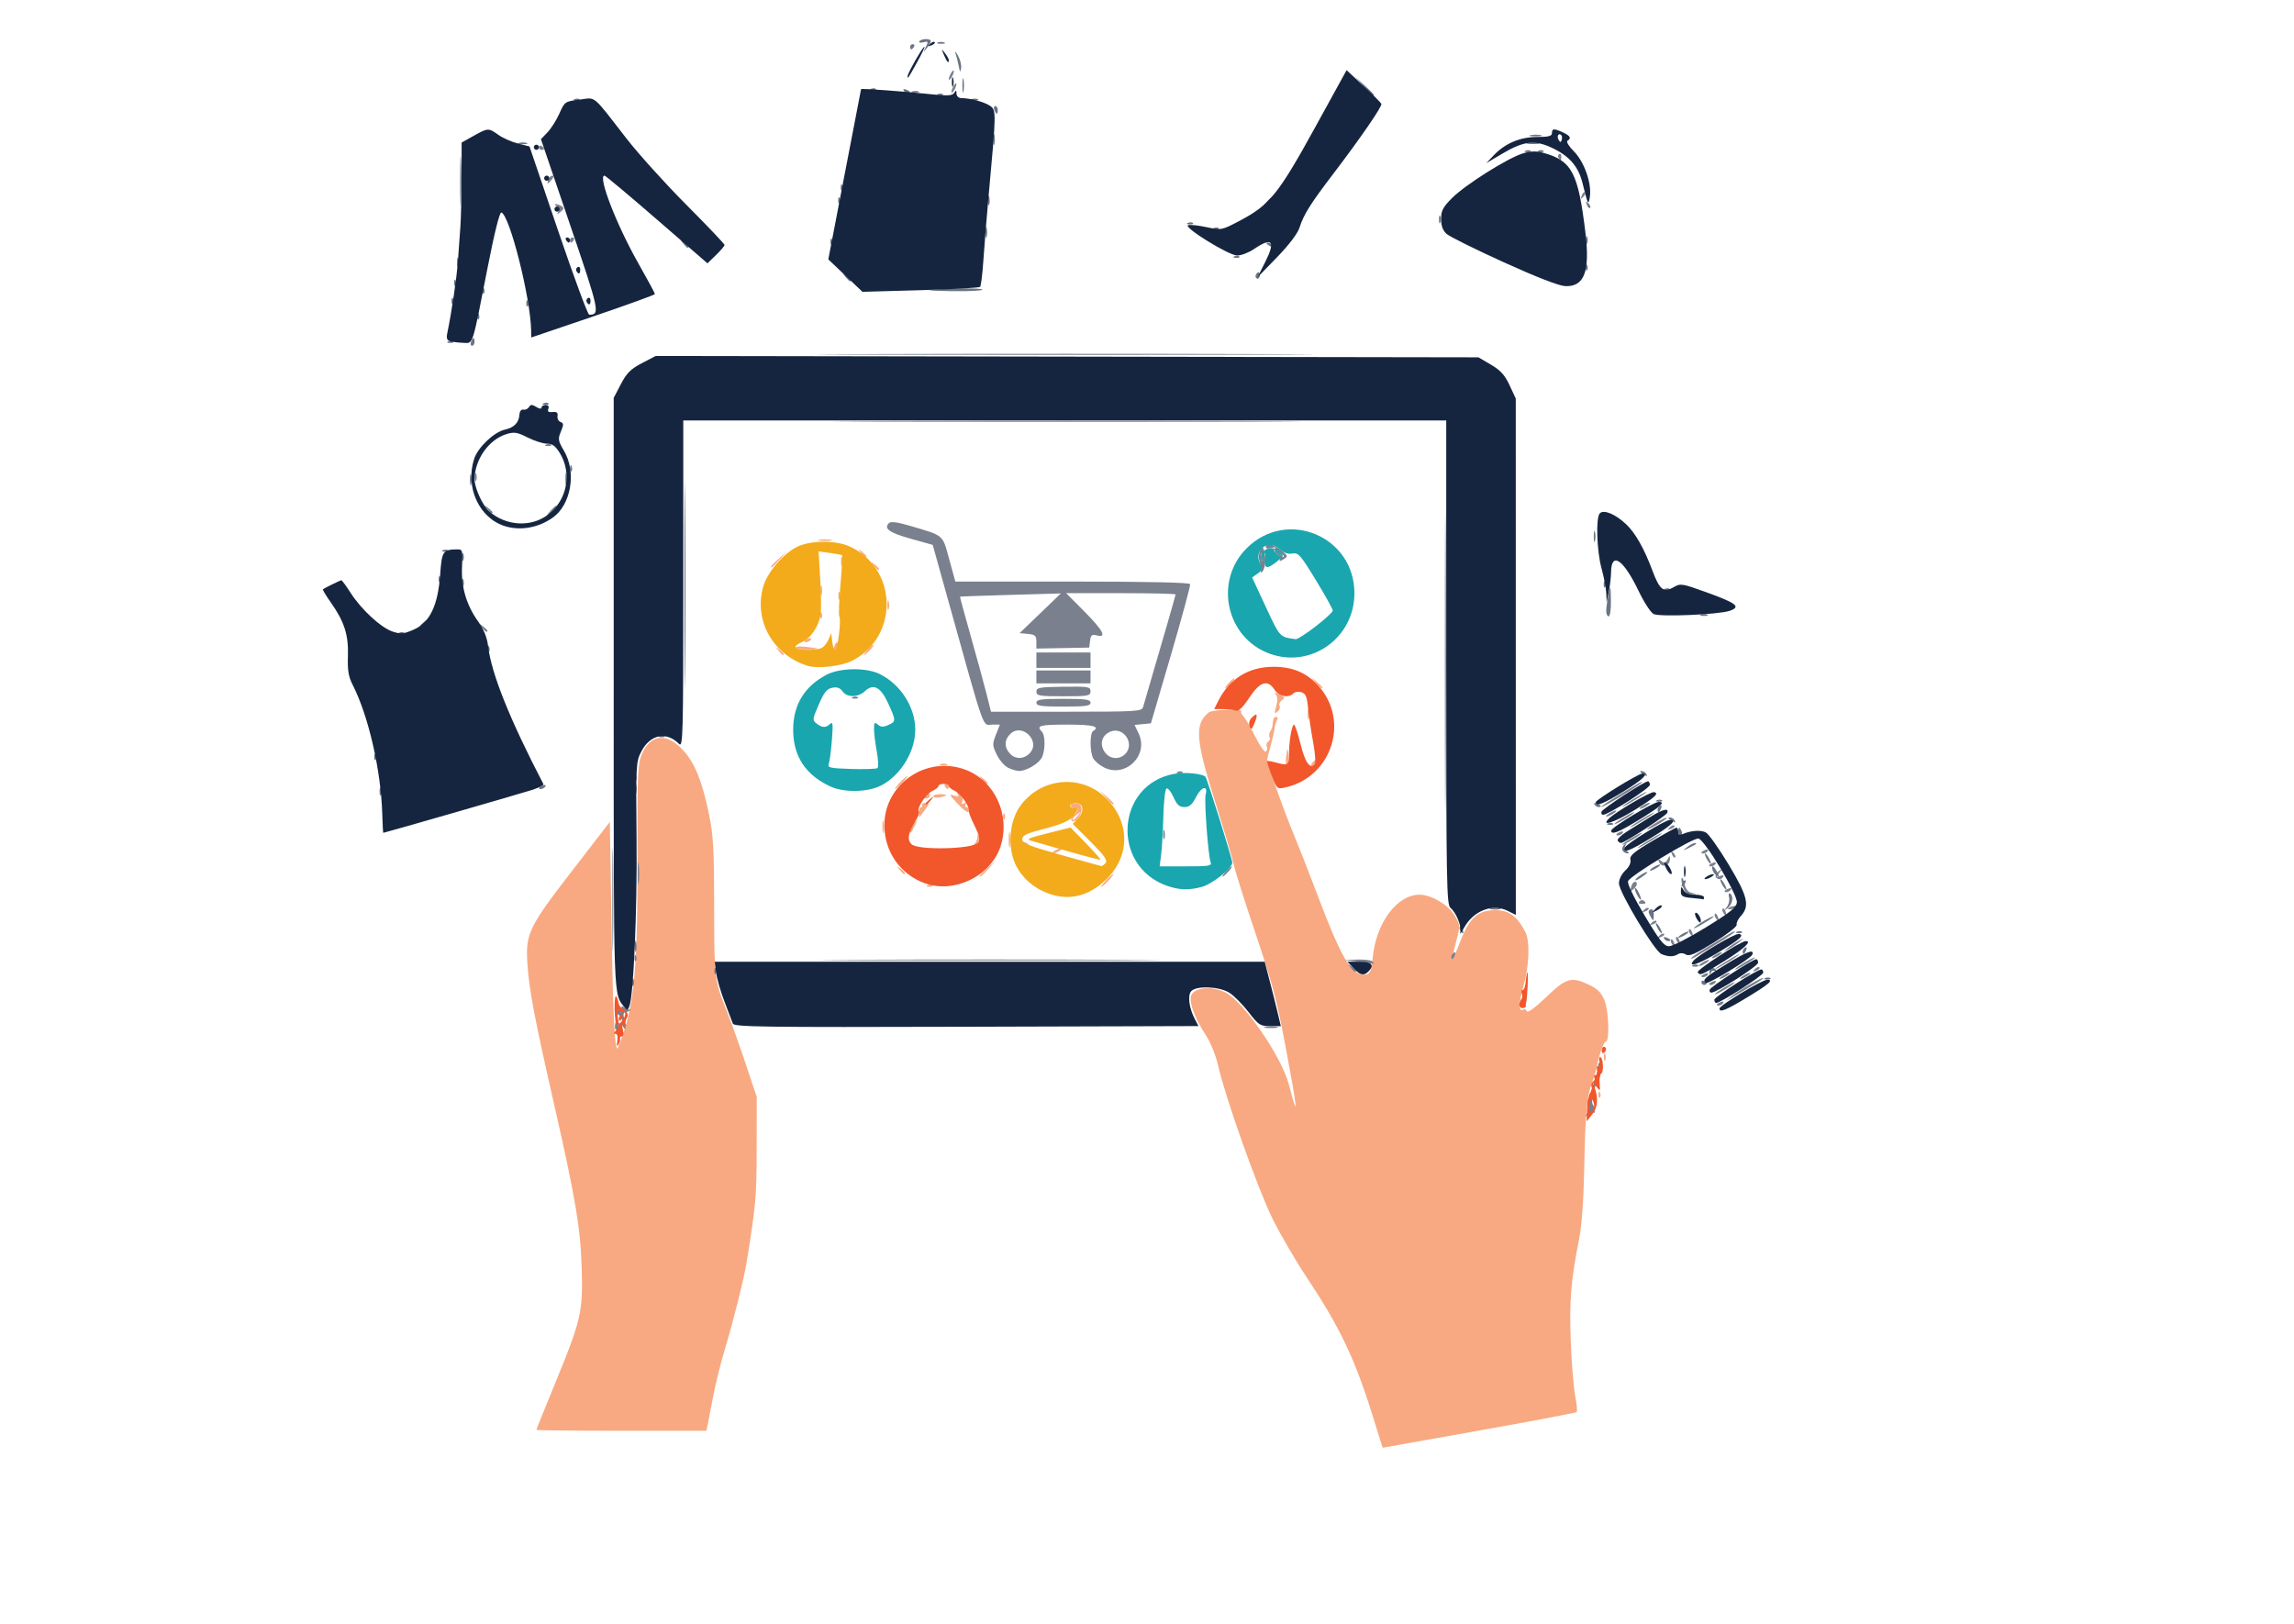 <?xml version="1.0" encoding="UTF-8"?>
<svg version="1.1" viewBox="0 0 890 630" xmlns="http://www.w3.org/2000/svg">
<g transform="translate(-27.905 2.147)">
<path d="m560.59 547.63c-7.063-22.7-12.766-34.664-26.088-54.725-4.166-6.273-10.016-16.355-13-22.405-5.643-11.438-18.188-46.769-20.981-59.089-0.959-4.231-2.947-9.123-4.931-12.135-4.544-6.9-6.788-13.622-5.25-15.725 2.008-2.746 7.988-3.055 12.918-0.669 7.056 3.416 21.877 24.924 24.713 35.863 3.753 14.476 3.419 10.315-1.095-13.654-3.842-20.398-4.817-24.037-12.889-48.123-3.784-11.292-7.135-21.977-7.447-23.744-0.311-1.768-3.485-12.48-7.053-23.805-7.791-24.733-8.229-30.719-2.573-35.168 1.429-1.124 13.634-1.466 12.519-0.351-0.24 0.24 0.207 1.148 0.993 2.018s2.832 4.408 4.546 7.863c1.714 3.455 3.527 6.028 4.029 5.718s0.677-1.179 0.388-1.931c-0.288-0.752-0.036-1.668 0.56-2.037 0.596-0.369 0.826-1.089 0.509-1.601-0.316-0.512-0.223-1.493 0.207-2.181s0.838-1.7 0.907-2.25c0.068-0.55 0.193-1.562 0.276-2.25 0.084-0.688 0.629-1.25 1.211-1.25s0.723 0.543 0.313 1.208c-0.411 0.664-0.848 2.157-0.971 3.318-0.124 1.16-0.796 4.104-1.493 6.542-0.697 2.438-1.311 4.882-1.364 5.432-0.129 1.345 6.54 20.182 10.444 29.5 1.728 4.125 5.869 14.7 9.201 23.5 9.098 24.027 12.912 30.5 17.975 30.5 2.297 0 2.762-0.946 3.344-6.792 1.329-13.353 9.429-24.194 18.085-24.204 4.63-6e-3 11.31 3.972 13.757 8.192 2.087 3.599 2.099 3.837 0.488 9.995-0.907 3.47-1.516 6.447-1.353 6.616 0.163 0.169 1.506-2.858 2.984-6.727 3.47-9.08 6.839-12.08 13.567-12.08 5.252 0 8.362 2.234 11.597 8.331 1.957 3.689 1.606 13.167-0.803 21.669-1.8 6.353-1.77 9.699 0.077 8.557 0.507-0.313 1.122-4e-3 1.367 0.687 0.269 0.758 3.239-1.421 7.488-5.494 7.896-7.568 9.81-8.103 16.831-4.705 3.194 1.546 4.62 3.033 5.843 6.089 1.631 4.077 1.996 15.865 0.491 15.865-0.803 0-2.521 4.667-3.313 9-0.251 1.375-1.177 4.495-2.056 6.933-2.085 5.779-2.591 11.44-3.035 33.945-0.227 11.494-0.975 21.685-1.954 26.622-3.203 16.155-3.846 23.927-3.265 39.5 0.318 8.525 1.085 18.132 1.705 21.348s0.883 6.092 0.584 6.391-17.361 3.534-37.915 7.19l-37.372 6.647-3.717-11.946zm-324.59 5.013c0-0.197 3.401-8.634 7.558-18.75 9.797-23.842 10.524-27.026 10.025-43.892-0.471-15.918-2.378-27.163-11.063-65.259-7.204-31.602-9.381-43.126-10.001-52.957-0.735-11.645 0.484-14.195 17.038-35.66l14.943-19.376 0.637 38.876c0.576 35.158 1.161 48.007 2.232 49.079 0.204 0.204 1.548-3.358 2.986-7.916 3.853-12.212 4.963-27.561 4.866-67.287-0.077-31.903 0.078-35.368 1.752-39.164 3.452-7.824 9.88-8.263 16.227-1.109 4.414 4.976 7.16 11.906 9.813 24.773 1.655 8.024 1.961 13.618 1.972 36.007 0.014 27.808 9e-3 27.768 5.036 40.493 1.738 4.4 5.031 13.625 7.317 20.5l4.157 12.5-0.027 20c-0.026 18.796-0.328 22.196-3.964 44.5-0.997 6.115-5.271 23.162-8.313 33.154-1.616 5.309-3.69 13.634-4.608 18.5s-1.884 9.859-2.146 11.096l-0.477 2.25h-32.981c-18.139 0-32.981-0.161-32.981-0.358zm412.08-130.23c0.048-1.165 0.285-1.402 0.604-0.604 0.289 0.722 0.253 1.584-0.079 1.917-0.332 0.332-0.569-0.258-0.525-1.312zm2.079-14.417c0-1.375 0.227-1.938 0.504-1.25s0.277 1.812 0 2.5-0.504 0.125-0.504-1.25zm-262.35-66.683c0.722-0.289 1.584-0.253 1.917 0.079 0.332 0.332-0.258 0.569-1.312 0.525-1.165-0.048-1.402-0.285-0.604-0.604zm69.188-1.817c1.292-1.375 2.574-2.5 2.849-2.5s-0.557 1.125-1.849 2.5-2.574 2.5-2.849 2.5 0.557-1.125 1.849-2.5zm-49-1.813c0-0.172 1.462-1.635 3.25-3.25l3.25-2.937-2.937 3.25c-2.738 3.03-3.563 3.71-3.563 2.937zm-31.128-2.437c-1.244-1.586-1.208-1.621 0.378-0.378 1.666 1.306 2.196 2.128 1.372 2.128-0.208 0-0.995-0.787-1.75-1.75zm60.128-7.25c0.825-0.533 1.95-0.969 2.5-0.969s0.325 0.436-0.5 0.969-1.95 0.969-2.5 0.969-0.325-0.436 0.5-0.969zm-17.714-4.5c8e-3 -2.75 0.202-3.756 0.432-2.236 0.23 1.52 0.224 3.77-0.014 5-0.237 1.23-0.425-0.014-0.418-2.764zm-14.036 2.42c0.963-0.561 1.802-2.009 1.866-3.22 0.093-1.764 0.208-1.844 0.583-0.402 0.512 1.975-1.292 4.72-3.071 4.672-0.62-0.017-0.34-0.489 0.622-1.05zm19.257-0.908c-0.35-0.567 0.051-0.735 0.941-0.393 1.732 0.665 2.049 1.382 0.611 1.382-0.518 0-1.216-0.445-1.552-0.989zm-54.255-6.511c0.011-2.2 0.216-2.982 0.455-1.738s0.23 3.044-0.02 4c-0.25 0.956-0.446-0.062-0.435-2.262zm10.748 1.858c0-0.537 0.7-1.849 1.555-2.917 1.466-1.83 1.487-1.798 0.365 0.559-1.458 3.061-1.92 3.628-1.92 2.358zm62.61-4.179c-0.324-0.524 0.082-1.508 0.901-2.188 1.812-1.504 1.956-3.186 0.239-2.792-0.688 0.158-1.363-0.147-1.5-0.678s0.726-0.965 1.919-0.965c1.525 0 2.218 0.659 2.333 2.219 0.179 2.429-2.935 5.952-3.892 4.404zm2.517-1.928c1.244-1.586 1.208-1.621-0.378-0.378-1.666 1.306-2.196 2.128-1.372 2.128 0.208 0 0.995-0.787 1.75-1.75zm-29.049 0.167c0.048-1.165 0.285-1.402 0.604-0.604 0.289 0.722 0.253 1.584-0.079 1.917-0.332 0.332-0.569-0.258-0.525-1.312zm-32.65-1.417c0-1.1 0.38-2 0.845-2s0.626-0.354 0.359-0.786c-0.267-0.432 0.324-0.786 1.312-0.786 1.668 0 1.649 0.201-0.261 2.786-1.133 1.532-2.103 2.786-2.157 2.786-0.054 0-0.098-0.9-0.098-2zm14.693-3.627c-2.917-3.1-3.071-3.492-1.125-2.874 1.743 0.553 2.069 0.408 1.437-0.642-0.682-1.132-0.546-1.138 0.815-0.034 0.919 0.745 1.365 2.019 1.022 2.914-0.438 1.141-0.236 1.359 0.714 0.772 0.881-0.545 1.086-0.432 0.611 0.336-0.392 0.635-0.237 1.155 0.345 1.155s1.059 0.45 1.059 1c0 1.8-1.444 1.022-4.879-2.627zm57.803-2.123-2.424-2.75l2.75 2.424c2.57 2.266 3.209 3.076 2.424 3.076-0.179 0-1.417-1.238-2.75-2.75zm-70.924 0.206c0-0.116 0.6-0.709 1.333-1.317 0.996-0.827 1.333-0.774 1.333 0.211 0 0.725-0.6 1.317-1.333 1.317-0.733 0-1.333-0.095-1.333-0.211zm4-0.594c0-0.474 1.125-0.861 2.5-0.861s2.5 0.173 2.5 0.383c0 0.211-1.125 0.598-2.5 0.861s-2.5 0.09-2.5-0.383zm-13-5.361c1.292-1.375 2.574-2.5 2.849-2.5s-0.557 1.125-1.849 2.5-2.574 2.5-2.849 2.5 0.557-1.125 1.849-2.5zm17.5 1.5c-0.34-0.55-0.141-1 0.441-1s1.059 0.45 1.059 1-0.198 1-0.441 1-0.719-0.45-1.059-1zm14.372-2.75c-1.244-1.586-1.208-1.621 0.378-0.378 1.666 1.306 2.196 2.128 1.372 2.128-0.208 0-0.995-0.787-1.75-1.75zm-16.122-5.912c0.688-0.277 1.812-0.277 2.5 0s0.125 0.504-1.25 0.504-1.938-0.227-1.25-0.504zm134.17-3.089c0.478-3.451 0.548-3.521 0.877-0.877 0.197 1.579-0.037 3.267-0.519 3.749-0.503 0.503-0.656-0.722-0.358-2.872zm10.29 2.352c0.709-0.77 1.447-1.25 1.64-1.067 0.593 0.563-0.91 2.466-1.949 2.466-0.539 0-0.4-0.63 0.309-1.399zm-1.979-18.601c0-1.925 0.206-2.712 0.457-1.75 0.252 0.963 0.252 2.538 0 3.5-0.252 0.963-0.457 0.175-0.457-1.75zm-12.207-3.087c0.618-2.157 0.578-3.685-0.118-4.525-0.843-1.016-0.563-1.037 1.409-0.107 2.128 1.004 2.253 1.314 0.92 2.289-0.848 0.62-1.252 1.594-0.9 2.165s-8e-3 1.577-0.802 2.236c-1.235 1.025-1.308 0.727-0.509-2.059zm-18.525-8.912c0.995-1.1 2.035-2 2.31-2s-0.314 0.9-1.31 2-2.035 2-2.31 2 0.314-0.9 1.31-2zm33.905-0.25-1.905-2.25 2.25 1.905c1.238 1.048 2.25 2.06 2.25 2.25 0 0.8-0.805 0.209-2.595-1.905zm-208.53-12.5c-1.244-1.586-1.208-1.621 0.378-0.378 1.666 1.306 2.196 2.128 1.372 2.128-0.208 0-0.995-0.787-1.75-1.75zm34.628-0.25c0.995-1.1 2.035-2 2.31-2s-0.314 0.9-1.31 2-2.035 2-2.31 2 0.314-0.9 1.31-2zm-27.871-0.791c-0.269-0.435 1.167-0.634 3.191-0.442 6.184 0.586 6.913 0.996 1.989 1.117-2.58 0.064-4.911-0.24-5.18-0.675zm15.009-0.709c0.317-0.825 0.752-1.5 0.969-1.5 0.216 0 0.393 0.675 0.393 1.5s-0.436 1.5-0.969 1.5c-0.533 0-0.71-0.675-0.393-1.5zm-11.638-1.893c0-0.216 0.698-0.661 1.552-0.989 0.89-0.341 1.291-0.174 0.941 0.393-0.587 0.95-2.493 1.405-2.493 0.596zm6.079-10.19c0.048-1.165 0.285-1.402 0.604-0.604 0.289 0.722 0.253 1.584-0.079 1.917-0.332 0.332-0.569-0.258-0.525-1.312zm26.116-3.917c0.02-1.65 0.244-2.204 0.498-1.231s0.237 2.323-0.037 3c-0.274 0.677-0.481-0.119-0.461-1.769zm-19.037-3.5c0-1.375 0.227-1.938 0.504-1.25s0.277 1.812 0 2.5-0.504 0.125-0.504-1.25zm-6.926-2c0-1.925 0.206-2.712 0.457-1.75 0.252 0.963 0.252 2.538 0 3.5-0.252 0.963-0.457 0.175-0.457-1.75zm20.64-9.75c-1.244-1.586-1.208-1.621 0.378-0.378 1.666 1.306 2.196 2.128 1.372 2.128-0.208 0-0.995-0.787-1.75-1.75zm-39.872 0.437c0-0.172 1.462-1.635 3.25-3.25l3.25-2.937-2.937 3.25c-2.738 3.03-3.563 3.71-3.563 2.937zm27.195-2.187c0.02-1.65 0.244-2.204 0.498-1.231s0.237 2.323-0.037 3c-0.274 0.677-0.481-0.119-0.461-1.769zm7.678-3.25c-1.244-1.586-1.208-1.621 0.378-0.378 0.963 0.755 1.75 1.542 1.75 1.75 0 0.823-0.821 0.293-2.128-1.372zm-16.122-4.956c1.238-0.238 3.263-0.238 4.5 0 1.238 0.238 0.225 0.433-2.25 0.433s-3.487-0.195-2.25-0.433z" fill="#f8a981"/>
<path d="m434.75 344.57c-5.716-2.04-10.307-6.032-12.756-11.09-3.28-6.775-2.584-16.756 1.583-22.69 7.655-10.904 22.902-12.767 32.638-3.989 10.114 9.118 10.512 22.918 0.93 32.215-6.76 6.559-14.323 8.435-22.395 5.554zm22.099-11.889c0.842-1.014-0.495-2.903-5.829-8.237l-6.921-6.921 2.042-2.174c2.584-2.751 2.106-5.852-0.903-5.852-1.23 0-2.207 0.45-2.171 1 0.036 0.55 0.711 0.868 1.5 0.706 1.941-0.398 1.754 0.831-0.547 3.591-1.325 1.589-4.628 2.995-10.717 4.563-7.115 1.832-8.802 2.624-8.802 4.132 0 1.551 2.53 2.576 15 6.077 8.25 2.316 15.282 4.261 15.628 4.321 0.345 0.06 1.119-0.482 1.72-1.206zm-13.847-4.316c-6.325-1.813-12.85-3.674-14.5-4.134-2.735-0.763-2.216-1.035 5.865-3.074l8.866-2.237 5.97 6.12c3.283 3.366 5.819 6.233 5.635 6.371s-5.51-1.233-11.835-3.046zm-102.01-72.243c-13.35-4.378-20.658-17.538-16.997-30.612 1.579-5.641 8.079-13.188 13.465-15.635 5.319-2.416 14.75-2.42 20.061-7e-3 18.677 8.484 19.304 34.946 1.05 44.331-4.29 2.206-13.608 3.225-17.579 1.923zm5.501-6.762c0.912-0.35 2.166-1.812 2.785-3.25l1.127-2.614 0.36 3.25c0.198 1.788 0.723 3.25 1.167 3.25 0.967 0 2.411-11.633 1.606-12.935-0.309-0.5-0.117-5.98 0.426-12.176s0.851-11.404 0.682-11.573c-0.169-0.169-2.296-0.579-4.728-0.913l-4.421-0.606 0.634 10.852c0.349 5.968 0.402 12.202 0.119 13.852-0.784 4.564-3.932 9.125-7.249 10.498-1.638 0.679-2.733 1.631-2.432 2.118 0.63 1.019 7.468 1.19 9.923 0.248z" fill="#f3ab1b"/>
<path d="m643.54 430c0.51-0.825 0.945-3.075 0.968-5 0.037-3.149 2.386-9.174 2.459-6.309 0.017 0.655-0.351 1.427-0.817 1.715-0.675 0.417-0.839 6.094-0.175 6.094 0.097 0 0.333 0.829 0.524 1.842s0.086 1.579-0.235 1.259c-0.321-0.321-1.273-0.024-2.117 0.658-1.276 1.032-1.378 0.989-0.607-0.259zm4-14.931c-0.316-0.512-0.193-1.167 0.274-1.456 0.467-0.289 0.85 0.13 0.85 0.931 0 1.686-0.315 1.833-1.124 0.525zm0.457-4.01c0-0.518 0.445-1.216 0.989-1.552 0.567-0.35 0.735 0.051 0.393 0.941-0.665 1.732-1.382 2.049-1.382 0.611zm-380.4-11.619c0.259-1.43 0.083-2.36-0.392-2.067-0.475 0.294-0.799-0.336-0.721-1.4 0.168-2.28 1.122-3.526 1.321-1.724 0.076 0.688 0.336 2.486 0.578 3.996 0.242 1.51 0.059 2.982-0.408 3.27-0.467 0.289-0.637-0.646-0.377-2.076zm1.903-3.44c-0.34-0.55-0.351-1-0.024-1 0.327 0 0.106-0.913-0.491-2.028-0.597-1.115-1.416-1.823-1.821-1.573-0.405 0.25-0.736-0.443-0.736-1.539 0-1.87 0.08-1.884 1.286-0.235 1.188 1.624 1.769 1.174 1.348-1.043-0.096-0.506 0.454-0.397 1.224 0.241 0.769 0.638 1.694 0.94 2.056 0.669 0.362-0.27 0.395-0.154 0.075 0.259-0.321 0.412-1.108 0.77-1.75 0.795-0.642 0.025-1.012 0.7-0.822 1.5 1.164 4.91 1.05 6.212-0.345 3.955zm348.28-9.417c0.38-0.596 0.698-1.383 0.706-1.75 0.044-1.928 1.115-1.416 1.115 0.533 0 1.265-0.565 2.3-1.256 2.3-0.691 0-0.945-0.487-0.565-1.083zm76.221 1.024c0-0.216 0.698-0.661 1.552-0.989 0.89-0.341 1.291-0.174 0.941 0.393-0.587 0.95-2.493 1.405-2.493 0.596zm5.749-3.238c2.628-2.184 12.251-7.699 12.251-7.021 0 0.254-2.138 1.705-4.75 3.223s-5.875 3.414-7.25 4.214l-2.5 1.453zm-6.249-1.094c0.55-0.525 2.8-1.965 5-3.2s3.1-1.498 2-0.584c-2.234 1.857-8.569 5.282-7 3.784zm-2.5-3.667c0-0.216 0.698-0.661 1.552-0.989 0.89-0.341 1.291-0.174 0.941 0.393-0.587 0.95-2.493 1.405-2.493 0.596zm-425.55-32.607c0-17.875 0.136-25.188 0.301-16.25 0.166 8.938 0.166 23.562 0 32.5-0.166 8.938-0.301 1.625-0.301-16.25zm429.55 30.57c0-0.275 0.9-0.982 2-1.57s2-0.845 2-0.57-0.9 0.982-2 1.57-2 0.845-2 0.57zm8 0c0-0.275 0.9-0.982 2-1.57s2-0.845 2-0.57-0.9 0.982-2 1.57-2 0.845-2 0.57zm-15-0.963c0-0.216 0.698-0.661 1.552-0.989 0.89-0.341 1.291-0.174 0.941 0.393-0.587 0.95-2.493 1.405-2.493 0.596zm-136.13-3.357c-1.244-1.586-1.208-1.621 0.378-0.378 0.963 0.755 1.75 1.542 1.75 1.75 0 0.823-0.821 0.293-2.128-1.372zm142.04 0.044c1.328-0.987 4.253-2.826 6.5-4.088 2.247-1.262 2.999-1.487 1.671-0.5-1.328 0.987-4.253 2.826-6.5 4.088-2.247 1.262-2.999 1.487-1.671 0.5zm7.585 0.216c2.234-1.857 8.569-5.282 7-3.784-0.55 0.525-2.8 1.965-5 3.2s-3.1 1.498-2 0.584zm7.233 0.366c0.678-0.683 1.485-0.991 1.793-0.683s-0.247 0.867-1.233 1.243c-1.425 0.543-1.54 0.428-0.56-0.56zm-21.733-1.306c0-0.275 0.9-0.982 2-1.57s2-0.845 2-0.57-0.9 0.982-2 1.57-2 0.845-2 0.57zm-132-1.57l-5.5-0.674 5.191-0.163c2.855-0.09 5.469 0.287 5.809 0.837s0.479 0.927 0.309 0.837c-0.17-0.09-2.784-0.466-5.809-0.837zm-280.92-1.583c0.048-1.165 0.285-1.402 0.604-0.604 0.289 0.722 0.253 1.584-0.079 1.917-0.332 0.332-0.569-0.258-0.525-1.312zm84.171 0.834c29.562-0.147 77.938-0.147 107.5 0 29.562 0.147 5.375 0.268-53.75 0.268s-83.312-0.12-53.75-0.268zm232.75-1.191c0-0.518 0.445-1.216 0.989-1.552 0.567-0.35 0.735 0.051 0.393 0.941-0.665 1.732-1.382 2.049-1.382 0.611zm93 0.628c0-0.298 2.812-2.233 6.25-4.298s7.263-4.4 8.5-5.187 2.25-1.187 2.25-0.889c0 0.298-2.812 2.233-6.25 4.298s-7.263 4.4-8.5 5.187-2.25 1.187-2.25 0.889zm8-0.117c0-0.275 0.9-0.982 2-1.57s2-0.845 2-0.57-0.9 0.982-2 1.57-2 0.845-2 0.57zm6.5-4.088c1.1-0.896 2.9-2.07 4-2.61l2-0.982-2 1.628c-1.1 0.896-2.9 2.07-4 2.61l-2 0.982zm-22.041-1.548c-0.363-0.587-0.445-1.281-0.183-1.543 0.262-0.262 0.743 0.218 1.069 1.067 0.676 1.762 0.1 2.072-0.886 0.477zm2-1c-0.363-0.587-0.445-1.281-0.183-1.543 0.262-0.262 0.743 0.218 1.069 1.067 0.676 1.762 0.1 2.072-0.886 0.477zm-6.726-2.058c0.678-0.683 1.485-0.991 1.793-0.683s-0.247 0.867-1.233 1.243c-1.425 0.543-1.54 0.428-0.56-0.56zm11.726-0.942c-0.363-0.587-0.445-1.281-0.183-1.543 0.262-0.262 0.743 0.218 1.069 1.067 0.676 1.762 0.1 2.072-0.886 0.477zm-14.726-4.058c0.678-0.683 1.485-0.991 1.793-0.683s-0.247 0.867-1.233 1.243c-1.425 0.543-1.54 0.428-0.56-0.56zm24.726-1.942c-0.363-0.587-0.445-1.281-0.183-1.543 0.262-0.262 0.743 0.218 1.069 1.067 0.676 1.762 0.1 2.072-0.886 0.477zm3-2c-0.363-0.587-0.445-1.281-0.183-1.543 0.262-0.262 0.743 0.218 1.069 1.067 0.676 1.762 0.1 2.072-0.886 0.477zm-30.726-1.058c0.678-0.683 1.485-0.991 1.793-0.683s-0.247 0.867-1.233 1.243c-1.425 0.543-1.54 0.428-0.56-0.56zm32.704-0.647c0.341-0.341 1.324-0.724 2.183-0.85 0.859-0.126 1.283 0.05 0.942 0.391-0.341 0.341-1.324 0.724-2.183 0.85-0.859 0.126-1.283-0.05-0.942-0.391zm-34.423-2.644c0.648-0.648 1.324-0.648 1.971 0 0.648 0.648 0.31 0.986-0.986 0.986s-1.633-0.338-0.986-0.986zm16.928-5.237c-0.554-1.458-0.836-3.146-0.625-3.75 0.211-0.604 0.705 0.337 1.099 2.091 0.488 2.173 1.412 3.324 2.9 3.614 2.161 0.42 2.16 0.426-0.091 0.561-1.608 0.096-2.57-0.641-3.283-2.515zm-20.247-0.291c0.296-1.131 0.935-2.057 1.421-2.057 1.349 0 1.053 1.614-0.538 2.935-1.166 0.968-1.325 0.81-0.883-0.878zm36.305 1.55c0-0.216 0.698-0.661 1.552-0.989 0.89-0.341 1.291-0.174 0.941 0.393-0.587 0.95-2.493 1.405-2.493 0.596zm-421.67-7.107c4e-3 -3.85 0.185-5.303 0.402-3.228 0.216 2.075 0.213 5.225-8e-3 7-0.221 1.775-0.398 0.078-0.394-3.772zm418.24 1.613c-0.301-0.488 0.235-1.5 1.191-2.25 1.607-1.26 1.625-1.216 0.239 0.574-1.369 1.768-1.343 1.878 0.302 1.262 1.083-0.406 1.558-0.281 1.191 0.313-0.759 1.228-2.196 1.278-2.923 0.102zm-190.07-2.113c0.995-1.1 2.035-2 2.31-2s-0.314 0.9-1.31 2-2.035 2-2.31 2 0.314-0.9 1.31-2zm168.06-3.71c-0.489-1.274-0.329-1.345 0.838-0.376 1.151 0.955 1.649 0.832 2.468-0.609 0.949-1.671 1.015-1.653 0.883 0.247-0.17 2.447-3.32 3.002-4.189 0.738zm19.442 1.317c0-0.216 0.698-0.661 1.552-0.989 0.89-0.341 1.291-0.174 0.941 0.393-0.587 0.95-2.493 1.405-2.493 0.596zm-14.436-4.314c-0.543-1.425-0.428-1.54 0.56-0.56 0.683 0.678 0.991 1.485 0.683 1.793s-0.867-0.247-1.243-1.233zm11.436-0.686c0-0.216 0.698-0.661 1.552-0.989 0.89-0.341 1.291-0.174 0.941 0.393-0.587 0.95-2.493 1.405-2.493 0.596zm-24.085-2.313c1.328-0.987 4.253-2.826 6.5-4.088 2.247-1.262 2.999-1.487 1.671-0.5-1.328 0.987-4.253 2.826-6.5 4.088-2.247 1.262-2.999 1.487-1.671 0.5zm-6.415-1.02c0.55-0.525 2.8-1.965 5-3.2s3.1-1.498 2-0.584c-2.234 1.857-8.569 5.282-7 3.784zm-178.31-3.774c0.02-1.65 0.244-2.204 0.498-1.231s0.237 2.323-0.037 3c-0.274 0.677-0.481-0.119-0.461-1.769zm175.81 0.107c0-0.216 0.698-0.661 1.552-0.989 0.89-0.341 1.291-0.174 0.941 0.393-0.587 0.95-2.493 1.405-2.493 0.596zm5.915-3.313c1.328-0.987 4.253-2.826 6.5-4.088 2.247-1.262 2.999-1.487 1.671-0.5-1.328 0.987-4.253 2.826-6.5 4.088-2.247 1.262-2.999 1.487-1.671 0.5zm6.085 1.317c0-0.689 7.054-4.891 7.486-4.459 0.209 0.209-1.389 1.399-3.553 2.644-2.163 1.245-3.933 2.062-3.933 1.815zm8.733-0.736c0.678-0.683 1.485-0.991 1.793-0.683s-0.247 0.867-1.233 1.243c-1.425 0.543-1.54 0.428-0.56-0.56zm-21.233-1.602c0.55-0.525 2.8-1.965 5-3.2s3.1-1.498 2-0.584c-2.234 1.857-8.569 5.282-7 3.784zm-3.5-2.704c0-0.275 0.9-0.982 2-1.57s2-0.845 2-0.57-0.9 0.982-2 1.57-2 0.845-2 0.57zm6.915-4.276c1.328-0.987 4.253-2.826 6.5-4.088 2.247-1.262 2.999-1.487 1.671-0.5-1.328 0.987-4.253 2.826-6.5 4.088-2.247 1.262-2.999 1.487-1.671 0.5zm6.085 1.276c0-0.275 0.9-0.982 2-1.57s2-0.845 2-0.57-0.9 0.982-2 1.57-2 0.845-2 0.57zm-11-3.394c9.786-6.058 12-7.319 12-6.832 0 0.628-14.8 9.664-15.785 9.637-0.393-0.01 1.31-1.273 3.785-2.805zm-378.92-8.759c0.048-1.165 0.285-1.402 0.604-0.604 0.289 0.722 0.253 1.584-0.079 1.917-0.332 0.332-0.569-0.258-0.525-1.312zm210.73-2.1c0.722-0.289 1.584-0.253 1.917 0.079 0.332 0.332-0.258 0.569-1.312 0.525-1.165-0.048-1.402-0.285-0.604-0.604zm-65.812-1.589c-1.375-0.684-3.342-2.963-4.37-5.065-1.732-3.54-1.757-4.111-0.33-7.742l1.54-3.92h-2.941c-4.008 0-2.339 4.759-17.929-51.119l-5.194-18.619-8.513-2.381c-8.329-2.33-10.592-3.951-8.474-6.07 0.739-0.739 3.246-0.406 8.383 1.113 13.134 3.884 12.351 3.21 15.008 12.906l2.375 8.669h45.389c29.383 0 45.499 0.353 45.703 1 0.173 0.55-3.18 12.925-7.451 27.5l-7.765 26.5-3.17 0.31-3.17 0.31 1.59 3.334c4.048 8.488-5.181 17.44-13.529 13.124-1.7-0.879-3.555-2.465-4.122-3.523-1.318-2.463-1.339-9.746-0.03-10.555 2.878-1.779-7e-3 -2.5-10-2.5-10.691 0-12.191 0.409-9.9 2.7 1.431 1.431 1.413 7.472-0.03 10.169-1.264 2.362-6.024 5.139-8.771 5.117-0.99-8e-3 -2.925-0.574-4.3-1.258zm8.527-5.758c4.12-4.553-2.944-11.617-7.497-7.497-2.46 2.226-2.607 5.233-0.375 7.699 2.18 2.409 5.589 2.321 7.872-0.202zm36.901 0.459c4.012-4.012-0.735-10.977-5.883-8.631-3.215 1.465-4.097 4.713-2.106 7.752 1.852 2.826 5.626 3.242 7.988 0.88zm6.949-18.179c8.433-28.823 12.623-43.345 12.623-43.747 0-0.277-9.55-0.503-21.223-0.503h-21.223l6.909 6.962c7.425 7.482 8.999 10.443 5.023 9.445-1.961-0.492-2.388-0.161-2.661 2.06l-0.325 2.647-10.251 0.193-10.251 0.193 9.1e-4 -2.687c7.8e-4 -2.3-0.466-2.732-3.249-3l-3.25-0.313 8-7.699 8-7.699-19.5 0.56c-10.725 0.308-19.56 0.622-19.634 0.699-0.074 0.077 1.84 7.114 4.253 15.639s5.148 18.538 6.078 22.25l1.691 6.75h29.239c26.985 0 29.279-0.135 29.751-1.75zm-41.377-1.75c0-1.238 1.833-1.5 10.5-1.5s10.5 0.262 10.5 1.5-1.833 1.5-10.5 1.5-10.5-0.262-10.5-1.5zm0-4.281c0-1.587 1.146-1.796 10.5-1.914 9.722-0.123 10.5 9e-3 10.5 1.781 0 1.764-0.824 1.914-10.5 1.914-9.404 0-10.5-0.186-10.5-1.781zm0-5.719v-2.5h21v5h-21zm0-6.5v-3h21v6h-21zm-71.188 14.317c0.722-0.289 1.584-0.253 1.917 0.079 0.332 0.332-0.258 0.569-1.312 0.525-1.165-0.048-1.402-0.285-0.604-0.604zm158.27-48.817c0.136-0.55-0.092-2.205-0.507-3.678-0.42-1.491-0.306-3.479 0.258-4.486 0.921-1.645 1.068-1.584 1.629 0.678 0.704 2.837 0.292 6.567-0.851 7.71-0.427 0.427-0.664 0.326-0.528-0.224zm0.582-6.75c-0.277-0.688-0.504-0.125-0.504 1.25s0.227 1.938 0.504 1.25 0.277-1.812 0-2.5zm6.722 2.437c0.326-0.528-0.071-1.512-0.884-2.187-0.813-0.675-1.202-1.674-0.864-2.22 0.378-0.611-0.205-0.734-1.511-0.319-1.261 0.4-2.125 0.24-2.125-0.393 0-1.827 3.084-1.174 5.986 1.267 2.699 2.271 2.721 2.368 0.79 3.574-1.091 0.682-1.718 0.807-1.391 0.279zm1.616-1.565c0-0.208-0.787-0.995-1.75-1.75-1.586-1.244-1.621-1.208-0.378 0.378 1.306 1.666 2.128 2.196 2.128 1.372zm-284.5-17.622c0.995-1.1 2.035-2 2.31-2s-0.314 0.9-1.31 2-2.035 2-2.31 2 0.314-0.9 1.31-2zm-24.628-0.75c-1.244-1.586-1.208-1.621 0.378-0.378 0.963 0.755 1.75 1.542 1.75 1.75 0 0.823-0.821 0.293-2.128-1.372zm30.38-11.75c0.011-2.2 0.216-2.982 0.455-1.738s0.23 3.044-0.02 4c-0.25 0.956-0.446-0.062-0.435-2.262zm-35.094-0.5c0-1.375 0.227-1.938 0.504-1.25s0.277 1.812 0 2.5-0.504 0.125-0.504-1.25zm27.655-12.683c0.722-0.289 1.584-0.253 1.917 0.079 0.332 0.332-0.258 0.569-1.312 0.525-1.165-0.048-1.402-0.285-0.604-0.604zm128.52-9.067c40.606-0.145 106.76-0.145 147 4e-5 40.244 0.145 7.022 0.263-73.828 0.263-80.85-3e-5 -113.78-0.118-73.172-0.263zm-119.33-70.25c0-0.55 0.477-1 1.059-1s0.781 0.45 0.441 1-0.816 1-1.059 1-0.441-0.45-0.441-1zm-4.564-10.862c0.504-0.838 0.29-1.698-0.558-2.235-0.758-0.48-0.928-0.873-0.378-0.873s1.584 0.37 2.297 0.823c1.02 0.647 0.926 1.124-0.442 2.235-1.391 1.129-1.575 1.139-0.919 0.05zm397.13-6.431c0.376-0.986 0.935-1.541 1.243-1.233 0.308 0.308 6.4e-4 1.115-0.683 1.793-0.988 0.98-1.103 0.865-0.56-0.56zm-400.93-6.207c0.317-0.825 1.033-1.5 1.591-1.5 0.585 0 0.488 0.635-0.229 1.5-0.685 0.825-1.401 1.5-1.591 1.5s-0.087-0.675 0.229-1.5zm391.9-8.431c-0.316-0.512-0.193-1.167 0.274-1.456 0.467-0.289 0.85 0.13 0.85 0.931 0 1.686-0.315 1.833-1.124 0.525zm-395.54-4.128c0-0.582 0.45-0.781 1-0.441s1 0.816 1 1.059-0.45 0.441-1 0.441-1-0.477-1-1.059zm154.81-20.624c0.722-0.289 1.584-0.253 1.917 0.079 0.332 0.332-0.258 0.569-1.312 0.525-1.165-0.048-1.402-0.285-0.604-0.604zm-10.062-0.979c0.688-0.277 1.812-0.277 2.5 0 0.688 0.277 0.125 0.504-1.25 0.504s-1.938-0.227-1.25-0.504zm15.281 0.162c0-0.55 0.436-1.675 0.969-2.5s0.969-1.05 0.969-0.5-0.436 1.675-0.969 2.5-0.969 1.05-0.969 0.5zm-1-5c0-0.55 0.436-1.675 0.969-2.5s0.969-1.05 0.969-0.5-0.436 1.675-0.969 2.5-0.969 1.05-0.969 0.5z" fill="#7a808d"/>
<path d="m643.61 428.73c0.087-2.328 0.267-4.344 0.398-4.482 0.131-0.138 0.295-0.662 0.364-1.167 0.069-0.504 0.431-1.223 0.806-1.598 0.375-0.375 0.456-1.267 0.182-1.982-0.275-0.716-0.011-1.603 0.585-1.971 0.596-0.369 0.826-1.089 0.509-1.601-0.316-0.512-0.125-0.931 0.426-0.931s0.826-0.912 0.611-2.027c-0.239-1.239 0.019-1.773 0.665-1.375 0.683 0.422 0.817-0.097 0.38-1.473-0.371-1.169-0.29-2.125 0.18-2.125 1.16 0 1.528 5.729 0.412 6.418-0.489 0.302-0.766 2.005-0.615 3.784 0.262 3.079 0.202 3.14-1.256 1.266-1.518-1.952-1.525-1.952-0.795 0.032 1.631 4.435 1.357 8.013-0.823 10.732l-2.19 2.732 0.159-4.232zm2.657-2.808c-0.655-2.506-1.657-1.62-1.83 1.618-0.098 1.842 0.176 2.192 1.111 1.415 0.683-0.567 1.006-1.932 0.718-3.034zm3.064-20.468c0-0.801 0.375-1.456 0.833-1.456 0.458 0 0.833 0.423 0.833 0.941s-0.375 1.173-0.833 1.456c-0.458 0.283-0.833-0.14-0.833-0.941zm-381.92-3.706c0.273-1.651 2e-3 -2.75-0.678-2.75-0.808 0-0.789-0.345 0.066-1.2 1.328-1.328 1.651-3.197 0.42-2.436-0.429 0.265-0.818-2.521-0.864-6.19-0.074-5.801 0.655-6.389 1.75-1.413 0.089 0.407 1.004 1.329 2.032 2.049 1.415 0.991 1.634 1.749 0.901 3.119-0.533 0.995-0.647 2.166-0.254 2.601 0.393 0.435 0.134 0.457-0.575 0.048-0.972-0.56-1.13-0.106-0.642 1.84 0.42 1.673 0.237 2.584-0.519 2.584-0.642 0-0.946 0.359-0.674 0.798s0.063 1.451-0.463 2.25c-0.692 1.051-0.83 0.693-0.5-1.298zm2.987-10.914c-0.295-0.478-0.918-0.634-1.383-0.346s-1.064-0.043-1.33-0.734c-0.267-0.691-0.356 0.094-0.199 1.744 0.4 4.203 0.413 4.217 2.013 2.103 0.79-1.044 1.194-2.288 0.899-2.766zm-2.399 2.223c0-0.518 0.445-1.216 0.989-1.552 0.567-0.35 0.735 0.051 0.393 0.941-0.665 1.732-1.382 2.049-1.382 0.611zm349.39-5.53c0.119-0.809 0.498-1.753 0.843-2.098s0.385-1.258 0.089-2.029c-0.296-0.771-0.136-1.402 0.356-1.402 0.492 0 1.004-1.439 1.138-3.198 0.134-1.759 0.458-3.412 0.721-3.675 0.436-0.436-0.101 10.719-0.571 11.872-0.112 0.275-0.151 0.838-0.086 1.25 0.065 0.412-0.517 0.75-1.293 0.75-0.776 0-1.314-0.662-1.196-1.471zm-230.64-46.956c-9.55-3.408-15.72-12.231-15.738-22.508-0.029-15.886 16.045-27.066 31.154-21.669 11.62 4.151 17.92 17.73 13.891 29.939-3.785 11.469-17.879 18.316-29.306 14.237zm20.614-15.782c0.828-1.316 0.523-2.812-1.326-6.5-1.321-2.635-2.315-5.142-2.209-5.571 0.425-1.719-3.072-6.874-5.375-7.924-1.349-0.614-2.452-1.495-2.452-1.957 0-0.462-0.9-0.839-2-0.839s-2 0.378-2 0.839c0 0.462-1.103 1.342-2.452 1.957-2.457 1.119-6.188 6.897-5.135 7.95 0.308 0.308-0.282 1.954-1.312 3.657-2.967 4.906-3.356 7.198-1.532 9.022 2.427 2.427 24.204 1.891 25.794-0.635zm-20.362-15.168c0-0.208 0.787-0.995 1.75-1.75 1.586-1.244 1.621-1.208 0.378 0.378-1.306 1.666-2.128 2.196-2.128 1.372zm134.27-10.826c-1.118-2.913-1.903-5.441-1.745-5.619 0.158-0.178 1.874 0.115 3.814 0.651 4.255 1.175 4.658 0.852 4.672-3.745 0.015-4.839 1.096-11.083 1.92-11.083 0.368 0 1.521 3.423 2.563 7.606 1.79 7.186 3.605 9.771 5.464 7.777 0.453-0.486 0.193-4.258-0.576-8.383-0.77-4.125-1.65-10.067-1.956-13.204-0.447-4.581-0.957-5.831-2.591-6.349-1.119-0.355-2.529-0.151-3.134 0.454-1.925 1.925-5.571 1.224-7.291-1.401-2.725-4.159-5.628-3.249-9.831 3.082-2.564 3.862-4.174 5.403-5.223 5-0.834-0.32-3.067-0.582-4.961-0.582h-3.444l1.64-3.25c4.337-8.595 11.781-13.176 21.412-13.176 7.261 0 12.619 2.215 17.136 7.084 12.656 13.643 5.553 35.822-12.734 39.766-2.997 0.646-3.165 0.494-5.131-4.628zm-8.578-19.154c-0.414-1.079-0.074-2.404 0.858-3.335 2.124-2.124 2.493-1.362 1.047 2.159-1.031 2.511-1.323 2.691-1.905 1.176z" fill="#f2562b"/>
<path d="m480.56 341.51c-21.697-7.729-19.673-39.184 2.791-43.381 4.164-0.778 10.964-0.148 12.246 1.134 0.636 0.636 10.405 31.923 10.405 33.323 0 2.071-7.715 8.243-11.679 9.344-5.059 1.405-8.976 1.285-13.763-0.42zm17.027-9.147c-0.953-2.484-2.535-23.836-1.936-26.127 0.999-3.819-1.574-3.301-3.631 0.731-1.585 3.107-2.64 4.035-4.587 4.035-1.977 0-2.912-0.857-4.287-3.928-0.967-2.16-2.183-3.623-2.701-3.25-0.518 0.373-1.056 5.178-1.194 10.678s-0.518 12.138-0.844 14.75l-0.592 4.75h10.201c9.04 0 10.129-0.186 9.572-1.639zm-147.59-29.379c-9.606-4.484-14.359-11.757-14.364-21.983-5e-3 -9.613 4.318-16.772 12.864-21.305 5.188-2.751 15.39-2.924 20.65-0.349 8.165 3.997 13.85 12.885 13.85 21.654 0 8.489-5.639 17.693-13.251 21.63-5.149 2.663-14.444 2.829-19.749 0.353zm18.074-13.54c-0.591-3.195-1.074-7.132-1.074-8.748 0-2.524 0.216-2.76 1.53-1.669 1.17 0.971 2.111 1.005 4 0.144 3.056-1.392 3.054-1.651-0.052-8.437-2.91-6.356-5.7-7.81-9.015-4.696-2.659 2.498-6.954 2.528-8.683 0.061-0.939-1.341-2.113-1.755-3.969-1.4-2.093 0.4-3.173 1.744-5.247 6.526-2.476 5.71-2.52 6.092-0.837 7.368 2.239 1.699 3.525 1.738 5.203 0.16 1.101-1.036 1.225 0.054 0.725 6.353-0.332 4.181-0.881 8.326-1.22 9.211-0.536 1.396 0.619 1.647 8.725 1.897 5.138 0.159 9.713 8e-3 10.166-0.335 0.453-0.343 0.341-3.238-0.25-6.434zm152.55-37.911c-16.998-6.059-21.874-28.128-9.049-40.953 15.596-15.596 41.795-4.674 41.806 17.429 9e-3 17.281-16.67 29.259-32.758 23.524zm17.741-10.652c3.647-2.816 6.632-5.575 6.632-6.131s-2.959-5.866-6.576-11.8c-5.989-9.825-6.805-10.748-9.138-10.324-1.722 0.312-3.319-0.246-4.869-1.702-4.491-4.219-10.42 0.467-7.499 5.925 0.896 1.675 0.708 2.301-1.07 3.546l-2.158 1.512 5.351 11.5c5.508 11.836 5.291 11.603 11.576 12.445 0.615 0.082 4.103-2.154 7.75-4.97zm-19.719-26.13c0.276-2.962 0.225-3.028-0.574-0.75-0.855 2.441-0.878 2.446-0.976 0.225-0.145-3.31 4.453-4.94 7.122-2.525 1.911 1.729 1.897 1.794-0.89 4.023-3.885 3.109-5.04 2.869-4.683-0.974zm6.351-1.128c0-0.208-0.787-0.995-1.75-1.75-1.586-1.244-1.621-1.208-0.378 0.378 1.306 1.666 2.128 2.196 2.128 1.372z" fill="#1aa6ae"/>
<path d="m518.75 396.29c1.238-0.238 3.263-0.238 4.5 0 1.238 0.238 0.225 0.433-2.25 0.433s-3.487-0.195-2.25-0.433zm-245.59-17.294c0-1.375 0.227-1.938 0.504-1.25s0.277 1.812 0 2.5-0.504 0.125-0.504-1.25zm414.84-0.059c0-0.582 0.45-0.781 1-0.441s1 0.816 1 1.059-0.45 0.441-1 0.441-1-0.477-1-1.059zm24.812-1.624c0.722-0.289 1.584-0.253 1.917 0.079 0.332 0.332-0.258 0.569-1.312 0.525-1.165-0.048-1.402-0.285-0.604-0.604zm-407.73-2.9c0.048-1.165 0.285-1.402 0.604-0.604 0.289 0.722 0.253 1.584-0.079 1.917-0.332 0.332-0.569-0.258-0.525-1.312zm386 0.892c-0.114-1.721 1.656-2.547 2.506-1.171 0.431 0.698 0.292 0.904-0.345 0.51-0.588-0.363-1.297-0.095-1.576 0.595-0.362 0.899-0.529 0.918-0.585 0.065zm-6.266-2.992c0.722-0.289 1.584-0.253 1.917 0.079 0.332 0.332-0.258 0.569-1.312 0.525-1.165-0.048-1.402-0.285-0.604-0.604zm-410.58-7.317c0-1.925 0.206-2.712 0.457-1.75 0.252 0.963 0.252 2.538 0 3.5-0.252 0.963-0.457 0.175-0.457-1.75zm429.77 2.059c0-0.518 0.445-1.216 0.989-1.552 0.567-0.35 0.735 0.051 0.393 0.941-0.665 1.732-1.382 2.049-1.382 0.611zm-30.493-5.048c-0.35-0.567 0.051-0.735 0.941-0.393 1.732 0.665 2.049 1.382 0.611 1.382-0.518 0-1.216-0.445-1.552-0.989zm5.493-0.441c0-0.275 0.9-0.982 2-1.57s2-0.845 2-0.57-0.9 0.982-2 1.57-2 0.845-2 0.57zm-84.541-2.637c-0.363-0.587-0.445-1.281-0.183-1.543 0.262-0.262 0.743 0.218 1.069 1.067 0.676 1.762 0.1 2.072-0.886 0.477zm76.541-0.933c-0.589-1.1-0.845-2-0.57-2s0.982 0.9 1.57 2 0.845 2 0.57 2-0.982-0.9-1.57-2zm30.812 1.317c0.722-0.289 1.584-0.253 1.917 0.079 0.332 0.332-0.258 0.569-1.312 0.525-1.165-0.048-1.402-0.285-0.604-0.604zm-16.312-1.807c2.234-1.857 8.569-5.282 7-3.784-0.55 0.525-2.8 1.965-5 3.2s-3.1 1.498-2 0.584zm-17.446-4.41c-0.734-1.371-0.674-2.031 0.215-2.373 0.762-0.293 1.232 0.432 1.232 1.9 0 2.867-0.141 2.913-1.446 0.473zm-61.804-2.789c0.963-0.252 2.538-0.252 3.5 0 0.963 0.252 0.175 0.457-1.75 0.457s-2.712-0.206-1.75-0.457zm91.618-0.555c0.752-0.96 1.132-2.648 0.843-3.751-0.289-1.104-0.117-1.754 0.382-1.446 1.503 0.929 1.022 4.107-0.843 5.57-1.585 1.243-1.621 1.208-0.382-0.372zm-109.39-95.255c6e-5 -51.7 0.122-72.703 0.27-46.674s0.148 68.329-1e-4 94-0.27 4.374-0.27-47.326zm74.474 90.414c-0.614-1.147-0.928-2.274-0.698-2.504s0.932 0.708 1.56 2.086c1.378 3.025 0.707 3.35-0.862 0.419zm33.046-3.914c-0.589-1.1-0.845-2-0.57-2s0.982 0.9 1.57 2 0.845 2 0.57 2-0.982-0.9-1.57-2zm-15.436-0.293c0.376-0.986 0.935-1.541 1.243-1.233s6.4e-4 1.115-0.683 1.793c-0.988 0.98-1.103 0.865-0.56-0.56zm-18.132-1.598c0.713-1.154 4.567-3.483 4.567-2.759 0 0.231-1.18 1.194-2.623 2.139-1.443 0.945-2.318 1.224-1.944 0.62zm31.067-1.874c-1.048-0.77-1.837-3.235-1.035-3.235 0.256 0 0.946 0.9 1.535 2 1.152 2.153 1.06 2.381-0.5 1.235zm-25.5-1.664c0-0.275 0.9-0.982 2-1.57s2-0.845 2-0.57-0.9 0.982-2 1.57-2 0.845-2 0.57zm22-4.57c-0.589-1.1-0.845-2-0.57-2s0.982 0.9 1.57 2 0.845 2 0.57 2-0.982-0.9-1.57-2zm-32.554-3.087c-0.37-0.598-0.105-1.61 0.588-2.25 0.974-0.9 1.084-0.855 0.485 0.199-0.459 0.807-0.213 1.718 0.603 2.235 0.906 0.574 0.97 0.878 0.187 0.888-0.655 8e-3 -1.493-0.474-1.863-1.072zm24.995-1.358c1.068-0.855 2.38-1.555 2.917-1.555 1.27 0 0.703 0.462-2.358 1.92-2.357 1.123-2.389 1.102-0.559-0.365zm-3.441-6.055c0-0.825 0.177-1.5 0.393-1.5 0.216 0 0.652 0.675 0.969 1.5 0.317 0.825 0.14 1.5-0.393 1.5-0.533 0-0.969-0.675-0.969-1.5zm-27.188-3.183c0.722-0.289 1.584-0.253 1.917 0.079 0.332 0.332-0.258 0.569-1.312 0.525-1.165-0.048-1.402-0.285-0.604-0.604zm24.188-1.317c-0.901-0.582-1.025-0.975-0.309-0.985 0.655-8e-3 1.469 0.435 1.809 0.985 0.767 1.242 0.421 1.242-1.5 0zm-5-3.941c0-0.518 0.445-1.216 0.989-1.552 0.567-0.35 0.735 0.051 0.393 0.941-0.665 1.732-1.382 2.049-1.382 0.611zm-24.493-2.048c-0.35-0.567 0.051-0.735 0.941-0.393 1.732 0.665 2.049 1.382 0.611 1.382-0.518 0-1.216-0.445-1.552-0.989zm24.305-1.695c0.722-0.289 1.584-0.253 1.917 0.079 0.332 0.332-0.258 0.569-1.312 0.525-1.165-0.048-1.402-0.285-0.604-0.604zm-495.65-3.317c0-1.375 0.227-1.938 0.504-1.25s0.277 1.812 0 2.5-0.504 0.125-0.504-1.25zm99.074-1c0-1.925 0.206-2.712 0.457-1.75 0.252 0.963 0.252 2.538 0 3.5-0.252 0.963-0.457 0.175-0.457-1.75zm-37.232-0.393c0-0.216 0.698-0.661 1.552-0.989 0.89-0.341 1.291-0.174 0.941 0.393-0.587 0.95-2.493 1.405-2.493 0.596zm428-5.607c-0.901-0.582-1.025-0.975-0.309-0.985 0.655-8e-3 1.469 0.435 1.809 0.985 0.767 1.242 0.421 1.242-1.5 0zm-491.92-6.583c0.048-1.165 0.285-1.402 0.604-0.604 0.289 0.722 0.253 1.584-0.079 1.917-0.332 0.332-0.569-0.258-0.525-1.312zm120.39-66.417c0-35.475 0.125-49.988 0.278-32.25s0.153 46.762 0 64.5-0.278 3.225-0.278-32.25zm-9.659 58.317c0.722-0.289 1.584-0.253 1.917 0.079 0.332 0.332-0.258 0.569-1.312 0.525-1.165-0.048-1.402-0.285-0.604-0.604zm-66.734-33.9c0.048-1.165 0.285-1.402 0.604-0.604 0.289 0.722 0.253 1.584-0.079 1.917-0.332 0.332-0.569-0.258-0.525-1.312zm-34.266-6.1c0.722-0.289 1.584-0.253 1.917 0.079 0.332 0.332-0.258 0.569-1.312 0.525-1.165-0.048-1.402-0.285-0.604-0.604zm32.06-2.067c-1.244-1.586-1.208-1.621 0.378-0.378 0.963 0.755 1.75 1.542 1.75 1.75 0 0.823-0.821 0.293-2.128-1.372zm-23.872-0.628c0-0.208 0.787-0.995 1.75-1.75 1.586-1.244 1.621-1.208 0.378 0.378-1.306 1.666-2.128 2.196-2.128 1.372zm460.06-5.872c0.032-1.238 0.43-4.05 0.885-6.25 0.79-3.821 0.833-3.721 0.942 2.25 0.066 3.577-0.313 6.25-0.885 6.25-0.55 0-0.974-1.012-0.942-2.25zm36.692 1.588c0.688-0.277 1.812-0.277 2.5 0s0.125 0.504-1.25 0.504-1.938-0.227-1.25-0.504zm-13.938-10.021c0.722-0.289 1.584-0.253 1.917 0.079 0.332 0.332-0.258 0.569-1.312 0.525-1.165-0.048-1.402-0.285-0.604-0.604zm-466.65-2.317c0-1.375 0.227-1.938 0.504-1.25s0.277 1.812 0 2.5-0.504 0.125-0.504-1.25zm442.92 0.417c0.048-1.165 0.285-1.402 0.604-0.604 0.289 0.722 0.253 1.584-0.079 1.917-0.332 0.332-0.569-0.258-0.525-1.312zm-452-2c0.048-1.165 0.285-1.402 0.604-0.604 0.289 0.722 0.253 1.584-0.079 1.917-0.332 0.332-0.569-0.258-0.525-1.312zm9.079-8.417c0-1.375 0.227-1.938 0.504-1.25s0.277 1.812 0 2.5-0.504 0.125-0.504-1.25zm-7.345-2.683c0.722-0.289 1.584-0.253 1.917 0.079 0.332 0.332-0.258 0.569-1.312 0.525-1.165-0.048-1.402-0.285-0.604-0.604zm446.42-5.317c0-1.925 0.206-2.712 0.457-1.75 0.252 0.963 0.252 2.538 0 3.5-0.252 0.963-0.457 0.175-0.457-1.75zm-436-22c0-1.925 0.206-2.712 0.457-1.75 0.252 0.963 0.252 2.538 0 3.5-0.252 0.963-0.457 0.175-0.457-1.75zm38.847-4.583c0.048-1.165 0.285-1.402 0.604-0.604 0.289 0.722 0.253 1.584-0.079 1.917-0.332 0.332-0.569-0.258-0.525-1.312zm-10.266-25.1c0.722-0.289 1.584-0.253 1.917 0.079 0.332 0.332-0.258 0.569-1.312 0.525-1.165-0.048-1.402-0.285-0.604-0.604zm124.44-19.067c42.762-0.144 112.74-0.144 155.5 0s7.775 0.262-77.75 0.262-120.51-0.118-77.75-0.262zm-152.61-4.75c0.317-0.825 0.752-1.5 0.969-1.5 0.216 0 0.393 0.675 0.393 1.5s-0.436 1.5-0.969 1.5c-0.533 0-0.71-0.675-0.393-1.5zm-8.826-0.183c0.722-0.289 1.584-0.253 1.917 0.079 0.332 0.332-0.258 0.569-1.312 0.525-1.165-0.048-1.402-0.285-0.604-0.604zm11.266-9.9c0.048-1.165 0.285-1.402 0.604-0.604 0.289 0.722 0.253 1.584-0.079 1.917-0.332 0.332-0.569-0.258-0.525-1.312zm19-5c0.048-1.165 0.285-1.402 0.604-0.604 0.289 0.722 0.253 1.584-0.079 1.917-0.332 0.332-0.569-0.258-0.525-1.312zm-29-1c0.048-1.165 0.285-1.402 0.604-0.604 0.289 0.722 0.253 1.584-0.079 1.917-0.332 0.332-0.569-0.258-0.525-1.312zm12-4c0.048-1.165 0.285-1.402 0.604-0.604 0.289 0.722 0.253 1.584-0.079 1.917-0.332 0.332-0.569-0.258-0.525-1.312zm173.92-0.065c8.214-0.734 20.005-0.793 20.002-0.101-1e-3 0.412-5.29 0.674-11.752 0.582-6.463-0.092-10.175-0.309-8.25-0.481zm-184.92-2.935c0.048-1.165 0.285-1.402 0.604-0.604 0.289 0.722 0.253 1.584-0.079 1.917-0.332 0.332-0.569-0.258-0.525-1.312zm151.79-2.167c-1.244-1.586-1.208-1.621 0.378-0.378 1.666 1.306 2.196 2.128 1.372 2.128-0.208 0-0.995-0.787-1.75-1.75zm159.13-0.191c0-0.518 0.375-1.173 0.833-1.456 0.458-0.283 0.833 0.14 0.833 0.941 0 0.801-0.375 1.456-0.833 1.456-0.458 0-0.833-0.423-0.833-0.941zm128.08-3.642c0.048-1.165 0.285-1.402 0.604-0.604 0.289 0.722 0.253 1.584-0.079 1.917-0.332 0.332-0.569-0.258-0.525-1.312zm-437.88-1.917c0.02-1.65 0.244-2.204 0.498-1.231 0.254 0.973 0.237 2.323-0.037 3-0.274 0.677-0.481-0.119-0.461-1.769zm301.62-2.183c0.722-0.289 1.584-0.253 1.917 0.079 0.332 0.332-0.258 0.569-1.312 0.525-1.165-0.048-1.402-0.285-0.604-0.604zm-213.94-5.067c-1.244-1.586-1.208-1.621 0.378-0.378 1.666 1.306 2.196 2.128 1.372 2.128-0.208 0-0.995-0.787-1.75-1.75zm227.13 0.75c-0.901-0.582-1.025-0.975-0.309-0.985 0.655-0.008 1.469 0.435 1.809 0.985 0.767 1.242 0.421 1.242-1.5 0zm-169.92-1.583c0.048-1.165 0.285-1.402 0.604-0.604 0.289 0.722 0.253 1.584-0.079 1.917-0.332 0.332-0.569-0.258-0.525-1.312zm293.08-0.417c0-1.375 0.227-1.938 0.504-1.25s0.277 1.812 0 2.5-0.504 0.125-0.504-1.25zm-232.93-3c0-1.925 0.206-2.712 0.457-1.75 0.252 0.963 0.252 2.538 0 3.5-0.252 0.963-0.457 0.175-0.457-1.75zm88.58-1.683c0.722-0.289 1.584-0.253 1.917 0.079 0.332 0.332-0.258 0.569-1.312 0.525-1.165-0.048-1.402-0.285-0.604-0.604zm-10-2c0.722-0.289 1.584-0.253 1.917 0.079 0.332 0.332-0.258 0.569-1.312 0.525-1.165-0.048-1.402-0.285-0.604-0.604zm97.345-1.317c0-1.375 0.227-1.938 0.504-1.25s0.277 1.812 0 2.5-0.504 0.125-0.504-1.25zm-379.76-15c0-8.525 0.153-12.012 0.341-7.75s0.187 11.238 0 15.5-0.341 0.775-0.341-7.75zm437.16 9.293c-0.543-1.425-0.428-1.54 0.56-0.56 0.683 0.678 0.991 1.485 0.683 1.793-0.308 0.308-0.867-0.247-1.243-1.233zm-232.37-1.793c0.02-1.65 0.244-2.204 0.498-1.231 0.254 0.973 0.237 2.323-0.037 3-0.274 0.677-0.481-0.119-0.461-1.769zm108.31 0.5c0.995-1.1 2.035-2 2.31-2s-0.314 0.9-1.31 2-2.035 2-2.31 2 0.314-0.9 1.31-2zm-166.42-0.583c0.048-1.165 0.285-1.402 0.604-0.604 0.289 0.722 0.253 1.584-0.079 1.917-0.332 0.332-0.569-0.258-0.525-1.312zm1-5c0.048-1.165 0.285-1.402 0.604-0.604 0.289 0.722 0.253 1.584-0.079 1.917-0.332 0.332-0.569-0.258-0.525-1.312zm265.73-14.1c0.722-0.289 1.584-0.253 1.917 0.079 0.332 0.332-0.258 0.569-1.312 0.525-1.165-0.048-1.402-0.285-0.604-0.604zm5 0c0.722-0.289 1.584-0.253 1.917 0.079 0.332 0.332-0.258 0.569-1.312 0.525-1.165-0.048-1.402-0.285-0.604-0.604zm-211.58-4.317c0-1.925 0.206-2.712 0.457-1.75 0.252 0.963 0.252 2.538 0 3.5-0.252 0.963-0.457 0.175-0.457-1.75zm-183.96 1.307c0.973-0.254 2.323-0.237 3 0.037 0.677 0.274-0.119 0.481-1.769 0.461s-2.204-0.244-1.231-0.498zm391.49-0.014c1.244-0.239 3.044-0.23 4 0.02s-0.062 0.446-2.262 0.435c-2.2-0.011-2.982-0.216-1.738-0.455zm1-3c1.244-0.239 3.044-0.23 4 0.02s-0.062 0.446-2.262 0.435c-2.2-0.011-2.982-0.216-1.738-0.455zm-208.12-9.793c-0.317-0.825-0.14-1.5 0.393-1.5 0.533 0 0.969 0.675 0.969 1.5s-0.177 1.5-0.393 1.5c-0.216 0-0.652-0.675-0.969-1.5zm-162.83-4.183c0.722-0.289 1.584-0.253 1.917 0.079 0.332 0.332-0.258 0.569-1.312 0.525-1.165-0.048-1.402-0.285-0.604-0.604zm153.94 0.021c0.688-0.277 1.812-0.277 2.5 0 0.688 0.277 0.125 0.504-1.25 0.504s-1.938-0.227-1.25-0.504zm-3.478-5.338c0-2.475 0.195-3.487 0.433-2.25 0.238 1.238 0.238 3.263 0 4.5-0.238 1.238-0.433 0.225-0.433-2.25zm155.67 0.25-3.446-3.75l3.75 3.446c3.49 3.208 4.21 4.054 3.446 4.054-0.167 0-1.855-1.688-3.75-3.75zm-178.44 1.762c-0.35-0.567 0.051-0.735 0.941-0.393 1.732 0.665 2.049 1.382 0.611 1.382-0.518 0-1.216-0.445-1.552-0.989zm-12.695-0.695c0.722-0.289 1.584-0.253 1.917 0.079 0.332 0.332-0.258 0.569-1.312 0.525-1.165-0.048-1.402-0.285-0.604-0.604zm34.042-8.817c-0.314-1.65-0.888-3.9-1.276-5-0.388-1.1 0.026-0.737 0.921 0.807 0.894 1.544 1.468 3.794 1.276 5-0.291 1.825-0.445 1.69-0.921-0.807zm-12.796-7.396c1.067-2.187 0.984-2.348-0.946-1.843-1.163 0.304-1.863 0.145-1.554-0.354 0.695-1.124 4.442-1.206 4.442-0.098 0 0.445-0.7 1.682-1.555 2.75-1.475 1.841-1.495 1.818-0.387-0.455zm-6.058-0.104c0-0.55 0.477-1 1.059-1s0.781 0.45 0.441 1-0.816 1-1.059 1-0.441-0.45-0.441-1zm10.75-1.662c0.688-0.277 1.812-0.277 2.5 0 0.688 0.277 0.125 0.504-1.25 0.504s-1.938-0.227-1.25-0.504z" fill="#6a7484"/>
<path d="m312.22 395c-0.291-0.825-1.746-4.65-3.233-8.5s-2.949-8.912-3.248-11.25l-0.544-4.25h213.37l1.889 7.25c1.039 3.987 2.448 9.613 3.131 12.5l1.242 5.25-4.16-4e-3c-3.861-4e-3 -4.466-0.401-8.421-5.522-2.344-3.035-5.719-6.407-7.5-7.492-3.991-2.433-12.872-2.731-14.729-0.493-1.409 1.698-0.763 6.545 1.431 10.75l1.43 2.74-90.063 0.261c-79.311 0.229-90.126 0.082-90.592-1.24zm-41.896-6.162c-4.506-5.632-4.32-0.39-4.32-122.17v-114.44l2.784-5.33c2.257-4.321 3.798-5.859 8.137-8.126l5.353-2.796 159.61 0.262 159.61 0.262 4.84 2.845c3.74 2.198 5.386 4.017 7.24 8l2.4 5.155 0.01 100.17 0.01 100.17-3.087-1.54c-5.919-2.953-13.286-0.148-16.953 6.455-1.142 2.056-1.83 2.926-1.528 1.933 0.666-2.19-1.501-7.68-3.776-9.566-1.518-1.259-1.655-9.117-1.655-95.25l-4.6e-4 -93.878h-296v63.571c0 59.157-0.115 63.456-1.655 61.916-4.933-4.933-11.143-3.698-14.601 2.905-2.082 3.976-2.142 5.06-1.867 34.107 0.263 27.774-1.137 60.326-2.786 64.783-0.567 1.533-0.903 1.638-1.77 0.554zm424.68 0.317c0-1.19 16.522-11.155 18.494-11.155 2.727 0 0.818 1.677-7.911 6.95-8.194 4.95-10.583 5.899-10.583 4.205zm-1.983-3.405c0.015-1.126 16.53-11.75 18.264-11.75 0.395 0 0.711 0.562 0.702 1.25-0.015 1.126-16.53 11.75-18.264 11.75-0.395 0-0.711-0.562-0.702-1.25zm-1.79-3.93c0.384-1.152 16.538-11.714 18.023-11.785 0.412-0.019 0.75 0.583 0.75 1.339 0 1.322-16.095 11.626-18.16 11.626-0.554 0-0.83-0.531-0.614-1.18zm-1.637-2.564c-1.273-1.273-0.296-2.166 7.784-7.121 8.402-5.153 11.143-6.186 10.386-3.915-0.524 1.572-17.39 11.816-18.17 11.036zm-136.59-5.756-2.349-2.5h4.674c4.788 0 5.975 1.299 3.474 3.8-1.789 1.789-3.194 1.474-5.8-1.3zm133.56 1.598c-0.548-0.887 16.711-12.098 18.625-12.098 2.576 0-0.606 2.977-8.261 7.731-8.937 5.549-9.489 5.782-10.364 4.367zm-1.679-4.455c1.907-2.298 16.258-10.765 17.703-10.444 2.209 0.489 0.385 2.137-7.87 7.111-7.721 4.652-12.182 6.164-9.833 3.333zm-12.382-2.592c-2.714-1.117-16.5-24.066-16.5-27.468 0-1.558 1.026-3.628 2.453-4.951 1.52-1.409 2.277-3.007 1.99-4.202-0.371-1.544 1.296-2.975 8.365-7.179 4.855-2.888 9.135-5.25 9.51-5.25 0.375 0 0.682 0.723 0.682 1.607 0 1.149 0.499 1.394 1.75 0.859 3.285-1.405 7.018-1.66 8.974-0.613 1.074 0.575 5.023 6.131 8.774 12.347 7.457 12.357 8.369 16.136 4.83 20.024-1.14 1.252-1.881 2.798-1.648 3.434s-3.733 3.729-8.816 6.873c-7.262 4.492-9.594 5.495-10.892 4.685-0.999-0.624-2.208-0.679-3.062-0.138-1.708 1.081-3.739 1.073-6.41-0.026zm17.151-10.326c9.522-5.847 11.898-7.761 12.099-9.75 0.307-3.034-12.485-24.3-14.896-24.764-2.061-0.397-26.485 14.385-27.307 16.527-0.375 0.977 2.115 6.146 6.468 13.426 5.837 9.761 7.491 11.837 9.433 11.837 1.295 0 7.687-3.274 14.203-7.276zm-3.606-3.639c-0.614-1.148-0.699-2.086-0.188-2.086 1.028 0 2.447 3.029 1.747 3.729-0.243 0.243-0.945-0.496-1.559-1.643zm-15.82-3.659c0.949-0.994 2-1.533 2.336-1.198s-0.442 1.149-1.726 1.807c-2.233 1.145-2.26 1.118-0.609-0.609zm14.024-4.159c-3.603-0.325-4.245-0.716-4.22-2.575 0.027-1.97 0.134-2.015 1.05-0.443 0.659 1.132 2.239 1.75 4.47 1.75 1.898 0 3.45 0.45 3.45 1s-0.113 0.921-0.25 0.825c-0.138-0.096-2.163-0.347-4.5-0.557zm-3.018-10.268c0-1.925 0.206-2.712 0.457-1.75 0.252 0.963 0.252 2.538 0 3.5-0.252 0.963-0.457 0.175-0.457-1.75zm8.768 2c0.825-0.533 1.95-0.969 2.5-0.969s0.325 0.436-0.5 0.969-1.95 0.969-2.5 0.969-0.325-0.436 0.5-0.969zm-15.847-3.564c-0.667-1.464-0.738-2.298-0.166-1.944 1.468 0.907 3.232 4.508 2.209 4.508-0.481 0-1.4-1.154-2.043-2.564zm-15.906-7.676c0.478-1.435 15.639-10.752 17.503-10.757 2.875-7e-3 0.768 2.022-7.124 6.862-8.424 5.166-11.143 6.186-10.38 3.895zm-2.725-2.724c-0.328-0.53 1.333-2.156 3.691-3.614 2.358-1.457 6.351-3.948 8.874-5.536 4.864-3.06 7.343-3.679 6.672-1.664-0.372 1.116-16.342 11.528-17.95 11.703-0.38 0.041-0.959-0.359-1.287-0.889zm-479.31-10.286c-0.51-17.084-5.333-38.113-11.525-50.25-1.583-3.103-1.987-5.586-1.801-11.077 0.276-8.15-1.375-13.341-6.607-20.771-1.877-2.666-3.27-4.972-3.095-5.123 0.596-0.514 6.717-3.529 7.165-3.529 0.245 0 1.861 2.206 3.591 4.902 4.178 6.511 11.806 13.529 16.329 15.021 3.166 1.045 4.266 0.935 8.231-0.819 6.184-2.736 9.337-9.376 10.19-21.461 0.636-9.014 1.04-9.586 6.813-9.631 1.833-0.014 1.972 0.534 1.661 6.566-0.408 7.934 1.66 15.01 6.268 21.443 2.18 3.043 3.431 6.148 3.828 9.5 1.261 10.639 8.399 28.442 21.505 53.632 0.187 0.359-1.821 1.354-4.461 2.21-4.046 1.313-57.198 16.637-57.705 16.637-0.093 0-0.267-3.263-0.386-7.25zm476.79 6.385c0-1.228 16.401-11.135 18.433-11.135 2.771 0 0.92 1.68-7.685 6.976-7.902 4.863-10.748 5.964-10.748 4.159zm-0.945-4.619c2.641-2.641 16.231-10.609 17.582-10.308 2.104 0.469 0.359 2.058-7.772 7.078-7.561 4.667-13.056 6.477-9.809 3.23zm-2.822-2.714c0.393-1.179 16.558-11.753 18.018-11.786 0.412-9e-3 0.75 0.602 0.75 1.358 0 1.322-16.095 11.626-18.16 11.626-0.554 0-0.827-0.539-0.608-1.197zm-2.232-3.677c0-0.942 16.545-11.126 18.076-11.126 2.617 0 0.091 2.409-7.284 6.949-7.955 4.896-10.792 5.994-10.792 4.177zm22.5-72.995c-1.109-0.494-3.718-4.476-5.855-8.934-5.875-12.259-10.576-15.504-10.703-7.387-0.032 2.03-0.43 5.491-0.885 7.691l-0.827 4-0.151-3.5c-0.083-1.925-0.897-6.2-1.81-9.5-1.892-6.842-2.306-19.868-0.682-21.489 1.553-1.551 6.139 0.373 10.252 4.3 3.587 3.425 6.955 9.391 10.205 18.076 2.73 7.298 4.292 8.53 8.064 6.365 2.805-1.61 3.217-1.55 12.646 1.851 11.974 4.318 13.713 5.689 9.21 7.259-4.157 1.449-26.862 2.426-29.464 1.268zm-445.59-34.086c-10.127-3.069-15.679-15.182-12.022-26.228 1.469-4.436 7.728-10.354 11.927-11.276 3.556-0.781 5.395-2.686 5.609-5.808 0.09-1.32 0.712-2.108 1.521-1.929 0.752 0.167 1.733-0.283 2.179-1 0.656-1.053 1.2-1.062 2.842-0.044 1.2 0.744 2.03 0.846 2.03 0.25 0-0.555 0.723-1.008 1.607-1.008 1.009 0 1.395 0.552 1.038 1.481-0.409 1.067 0.051 1.417 1.643 1.25 1.622-0.17 2.132 0.238 1.915 1.532-0.163 0.97 0.363 2.017 1.17 2.326 1.254 0.481 1.274 1.021 0.14 3.718-1.211 2.879-1.102 3.537 1.241 7.535 4.87 8.311 2.689 20.926-4.481 25.92-5.561 3.873-12.383 5.093-18.359 3.281zm16.608-4.493c7.438-5.673 9.405-16.082 4.529-23.97-1.671-2.704-2.888-3.582-4.963-3.582-1.512 0-4.874-1.076-7.471-2.39-4.05-2.05-5.216-2.239-8.198-1.323-6.946 2.132-12.443 9.989-12.392 17.714 0.021 3.208 3.139 10.011 5.583 12.181 6.529 5.796 16.339 6.383 22.91 1.371zm-37.832-67.253c-1.37-0.355-1.677-1.117-1.262-3.134 1.792-8.707 3.696-21.674 4.138-28.165 0.28-4.125 0.702-9.975 0.937-13s0.443-11.649 0.463-19.165l0.036-13.665 4.626-2.586c5.609-3.135 5.784-3.142 9.659-0.383 1.701 1.211 5.108 2.714 7.571 3.34l4.478 1.137 11.083 32.652c6.096 17.959 11.533 32.649 12.083 32.645 4.281-0.029 4.017-1.266-7.45-34.961l-11.285-33.16 2.564-2.677c1.41-1.472 3.486-4.763 4.613-7.311 2.017-4.561 2.14-4.646 7.77-5.349 6.583-0.823 4.661-2.412 18.249 15.087 4.654 5.993 15.116 17.576 23.25 25.741 8.134 8.164 14.789 15.164 14.789 15.554 0 0.39-1.491 2.155-3.314 3.921l-3.314 3.212-19.622-17.015c-10.792-9.358-19.935-17.015-20.317-17.015-2.747 0 4.567 18.935 13.182 34.127 3.511 6.192 6.379 11.509 6.373 11.816-6e-3 0.307-10.806 4.225-24 8.708l-23.988 8.15-0.038-2.65c-0.178-12.514-8.308-44.802-11.546-45.854-0.674-0.219-2.695 7.877-5.348 21.426-6.078 31.041-5.52 29.3-9.357 29.162-1.766-0.064-4.026-0.327-5.022-0.585zm52.853-15.23c-0.316-0.512-0.118-1.214 0.441-1.559s1.016 0.073 1.016 0.931c0 1.756-0.6 2.015-1.457 0.628zm100.34-10.279-6.622-6.29l6.337-33c3.485-18.15 6.353-33.026 6.372-33.057 0.18-0.295 15.786 0.804 24.38 1.716 9.131 0.97 10.986 0.929 11.735-0.254 0.724-1.143 0.893-1.091 0.905 0.283 8e-3 0.928 0.803 1.702 1.765 1.72 3.613 0.066 8.83 1.437 11.092 2.914 2.634 1.72 2.631 1.948-0.365 34.678-0.755 8.25-1.67 19.5-2.033 25s-0.949 10.298-1.302 10.662c-0.353 0.364-10.767 0.945-23.142 1.29l-22.5 0.628zm255.47-5.152c-11.083-5.026-21.095-9.996-22.25-11.044-1.444-1.31-2.1-3.115-2.1-5.776 0-3.224 0.714-4.585 4.272-8.144 5.155-5.155 21.606-15.521 27.421-17.278 3.087-0.933 5.197-0.993 8-0.227 11.043 3.017 13.515 7.72 16.307 31.023 1.799 15.011-0.412 20.914-7.75 20.696-2.413-0.071-10.936-3.37-23.9-9.25zm-92.523-0.268c4.051-8.059 2.612-9.644-4.422-4.87-2.026 1.375-4.955 2.5-6.51 2.5-3.265 0-21.169-11.076-19.047-11.783 0.741-0.247 3.964 0.106 7.162 0.785 5.814 1.234 5.815 1.233 13.131-2.634 11.3-5.974 14.805-10.325 28.782-35.728l12.411-22.557 6.583 6.127c3.621 3.37 6.731 6.495 6.912 6.944 0.385 0.958-8.018 13.174-18.809 27.346-8.824 11.588-11.324 15.582-12.962 20.709-0.73 2.284-4.09 6.701-8.748 11.5l-7.563 7.791zm-267.28 3.699c-0.316-0.512-0.118-1.214 0.441-1.559s1.016 0.073 1.016 0.931c0 1.756-0.6 2.015-1.457 0.628zm-4.043-12.069c-0.34-0.55-0.141-1 0.441-1s1.059 0.45 1.059 1-0.198 1-0.441 1-0.719-0.45-1.059-1zm-4.5-12c0-0.55 0.45-1 1-1s1 0.45 1 1-0.45 1-1 1-1-0.45-1-1zm400.8-3c-0.341-0.825-1.145-3.75-1.785-6.5-1.57-6.743-4.909-10.812-11.528-14.051-7.01-3.43-11.288-2.986-19.782 2.052l-6.203 3.679 2.939-3.093c4.393-4.622 10.264-7.088 16.876-7.088 4.386 0 5.684-0.343 5.684-1.5 0-1.826 0.799-1.873 4.293-0.25 2.847 1.322 3.337 2.243 1.723 3.24-0.541 0.335 0.537 2.129 2.396 3.989 3.956 3.956 6.863 11.825 6.361 17.22-0.204 2.196-0.616 3.168-0.974 2.301zm-10.195-25.729c-1.016-1.016-1.855 0.514-1.021 1.863 0.63 1.019 0.866 1.02 1.204 4e-3 0.232-0.695 0.149-1.535-0.183-1.867zm-394.6 16.729c0-0.55 0.45-1 1-1s1 0.45 1 1-0.45 1-1 1-1-0.45-1-1zm-4-12c0-0.55 0.45-1 1-1s1 0.45 1 1-0.45 1-1 1-1-0.45-1-1zm162.19-25.5c0.02-1.65 0.244-2.204 0.498-1.231 0.254 0.973 0.237 2.323-0.037 3-0.274 0.677-0.481-0.119-0.461-1.769zm-17.186-2.083c0.012-1.165 5.866-11.417 6.519-11.417 0.269 0-0.945 2.587-2.696 5.75-3.699 6.68-3.836 6.883-3.824 5.667zm14.135-8.167c-1.091-2.55-1.067-2.609 0.339-0.809 0.834 1.068 1.516 2.305 1.516 2.75 0 1.52-0.678 0.81-1.856-1.941zm-5.411-4.374c0.678-0.683 1.485-0.991 1.793-0.683s-0.247 0.867-1.233 1.243c-1.425 0.543-1.54 0.428-0.56-0.56z" fill="#16253f"/>
</g>
</svg>
